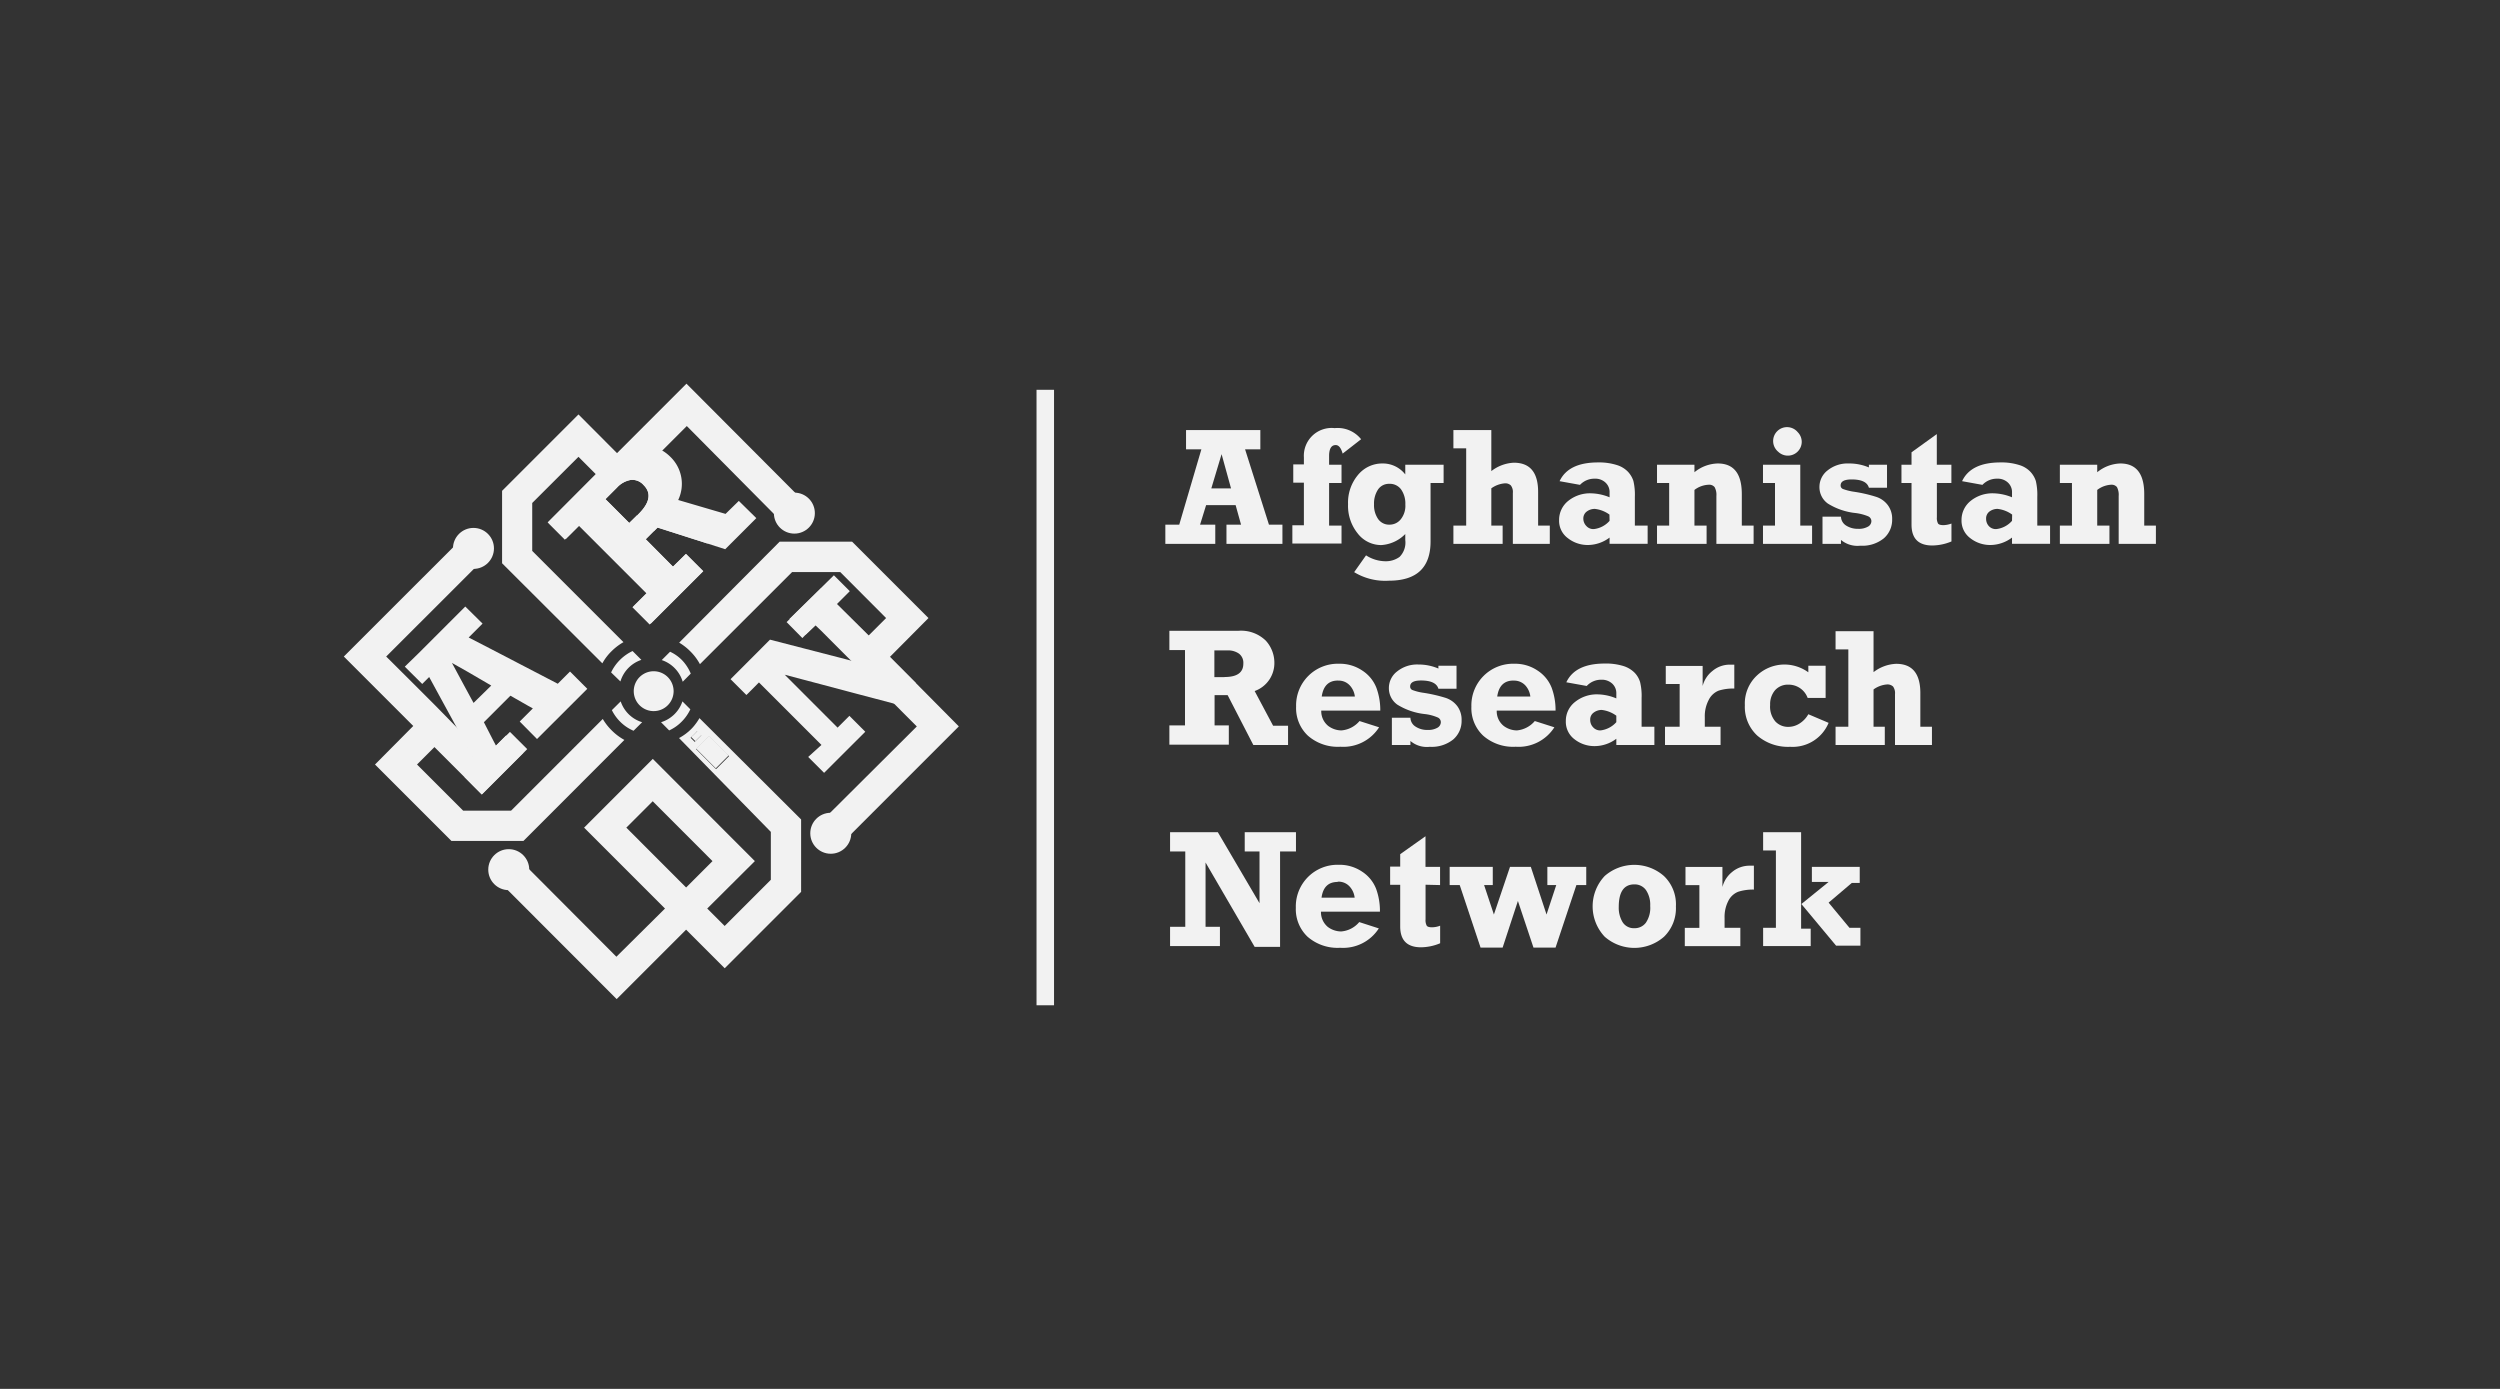 <svg id="Layer_1" data-name="Layer 1" xmlns="http://www.w3.org/2000/svg" viewBox="0 0 360 200"><rect x="0" y="0" width="360" height="200" fill="#333333" stroke="none"/><defs><style>.cls-1{fill:#f2f2f2;}</style></defs><path class="cls-1" d="M182.73,75.55,179.29,64.7h2.2V61.93h-10.7V64.7H173l-3.19,10.85h-2v2.77H175V75.55h-2.19l.87-2.81h4.25l.78,2.81h-2.1v2.77h8.06V75.55Zm-8.3-5.22,1.48-4.93,1.36,4.93Z"/><path class="cls-1" d="M192.34,64.09c.44,0,.77.41,1,1.23L196,63.25a4.32,4.32,0,0,0-3.81-1.6,4,4,0,0,0-4.43,4.22v1h-1.53v2.63h1.53v6.14H186.1v2.63h7.08V75.69h-1.79V69.55h1.79V66.92h-1.79V65.67C191.39,64.62,191.71,64.09,192.34,64.09Z"/><path class="cls-1" d="M202.36,66.92v1.4a4.09,4.09,0,0,0-3.29-1.58,4.51,4.51,0,0,0-3.51,1.64,6.2,6.2,0,0,0-1.44,4.23,6.32,6.32,0,0,0,1.4,4.22,4.27,4.27,0,0,0,3.37,1.66,5.3,5.3,0,0,0,3.47-1.59v.87a2.92,2.92,0,0,1-.83,2.43,3.37,3.37,0,0,1-2.05.62,5.23,5.23,0,0,1-2.77-.85L195,82.39A8.58,8.58,0,0,0,200,83.62q6,0,6-5.65V69.55h1.88V66.92Zm-.66,7.87a2.05,2.05,0,0,1-1.62.76,1.92,1.92,0,0,1-1.63-.81,3.52,3.52,0,0,1-.59-2.12,3.66,3.66,0,0,1,.57-2.12,1.89,1.89,0,0,1,1.65-.83,2,2,0,0,1,1.68.81,3.55,3.55,0,0,1,.61,2.18A3.09,3.09,0,0,1,201.7,74.79Z"/><path class="cls-1" d="M221.49,75.69V70.84c0-2.8-1.16-4.21-3.5-4.21a5.71,5.71,0,0,0-3.24,1.21V61.93h-5.46v2.63h1.84V75.69h-1.84v2.63h7.09V75.69h-1.63V70.32a3.85,3.85,0,0,1,1.95-.72,1.14,1.14,0,0,1,.86.3,1.56,1.56,0,0,1,.29,1.1v7.32h5.32V75.69Z"/><path class="cls-1" d="M235.42,75.69V71.54a8.7,8.7,0,0,0-.21-2.28,3.52,3.52,0,0,0-.75-1.29,3.71,3.71,0,0,0-1.62-1,8.43,8.43,0,0,0-2.73-.38q-4.26,0-5.53,2.7l2.94.53a2.84,2.84,0,0,1,2.1-.89,2.14,2.14,0,0,1,1.57.56,1.86,1.86,0,0,1,.59,1.43v.69a7.44,7.44,0,0,0-2.62-.57,5,5,0,0,0-3.35,1.1,3.5,3.5,0,0,0-1.3,2.75,3.1,3.1,0,0,0,1.24,2.59,4.61,4.61,0,0,0,2.92,1,5.23,5.23,0,0,0,3.11-1.07v.9h5.48V75.69ZM231.78,75a3.56,3.56,0,0,1-2.28,1.19,1.36,1.36,0,0,1-1.06-.44A1.53,1.53,0,0,1,228,74.7a1.24,1.24,0,0,1,.52-1.06,1.92,1.92,0,0,1,1.13-.36,4.37,4.37,0,0,1,2.11.82Z"/><path class="cls-1" d="M250.82,75.69V71.15q0-4.41-3.46-4.41A5.5,5.5,0,0,0,244,68V66.92h-5.39v2.63h1.75v6.14h-1.75v2.63h7.14V75.69H244V70.55a3.61,3.61,0,0,1,2.07-.75,1,1,0,0,1,.83.34,2.28,2.28,0,0,1,.26,1.28v6.9h5.36V75.69Z"/><path class="cls-1" d="M258.88,62.24a2,2,0,1,0-2.82,2.81,2,2,0,0,0,3.39-1.4A2,2,0,0,0,258.88,62.24Zm.36,13.45V66.92h-5.37v2.63h1.73v6.14h-1.73v2.63h7.07V75.69Z"/><path class="cls-1" d="M271.86,72.76a3.39,3.39,0,0,0-1.68-1.21,20.29,20.29,0,0,0-3.15-.73,8,8,0,0,1-1.66-.41.54.54,0,0,1-.32-.5c0-.58.52-.87,1.58-.87,1.43,0,2.26.39,2.49,1.19h2.61V66.92h-2.61v.39a7.26,7.26,0,0,0-2.88-.57,4.59,4.59,0,0,0-3.07,1A3,3,0,0,0,262,70.1a2.89,2.89,0,0,0,1.22,2.42,9.41,9.41,0,0,0,4,1.36,7,7,0,0,1,1.8.47.77.77,0,0,1,.46.7.92.92,0,0,1-.5.79,2.62,2.62,0,0,1-1.4.31,3.09,3.09,0,0,1-1.74-.47,1.57,1.57,0,0,1-.74-1.28h-2.66v3.92h2.66v-.57a3.7,3.7,0,0,0,2.79.83,4.89,4.89,0,0,0,3.39-1.07,3.52,3.52,0,0,0,1.19-2.74A3.25,3.25,0,0,0,271.86,72.76Z"/><path class="cls-1" d="M281,69.55V66.92h-2.1V62.51l-3.64,2.62v1.79h-1.45v2.63h1.45v6c0,2,1,3,3,3a7.3,7.3,0,0,0,2.75-.58V75.39a3.54,3.54,0,0,1-1.14.23c-.41,0-.67-.07-.79-.23a1.66,1.66,0,0,1-.17-.9V69.55Z"/><path class="cls-1" d="M293.37,75.69V71.54a8.7,8.7,0,0,0-.21-2.28,3.52,3.52,0,0,0-.75-1.29,3.65,3.65,0,0,0-1.62-1,8.43,8.43,0,0,0-2.73-.38c-2.83,0-4.68.9-5.52,2.7l2.93.53a2.84,2.84,0,0,1,2.1-.89,2.14,2.14,0,0,1,1.57.56,1.86,1.86,0,0,1,.59,1.43v.69a7.44,7.44,0,0,0-2.62-.57,5,5,0,0,0-3.35,1.1,3.5,3.5,0,0,0-1.3,2.75,3.13,3.13,0,0,0,1.24,2.59,4.61,4.61,0,0,0,2.92,1,5.21,5.21,0,0,0,3.11-1.07v.9h5.48V75.69ZM289.73,75a3.54,3.54,0,0,1-2.28,1.19,1.36,1.36,0,0,1-1.06-.44A1.52,1.52,0,0,1,286,74.7a1.23,1.23,0,0,1,.51-1.06,1.92,1.92,0,0,1,1.13-.36,4.37,4.37,0,0,1,2.11.82Z"/><path class="cls-1" d="M308.77,75.69V71.15q0-4.41-3.45-4.41A5.52,5.52,0,0,0,302,68V66.92h-5.38v2.63h1.74v6.14h-1.74v2.63h7.14V75.69H302V70.55A3.61,3.61,0,0,1,304,69.8a1,1,0,0,1,.84.34,2.39,2.39,0,0,1,.25,1.28v6.9h5.36V75.69Z"/><path class="cls-1" d="M183.33,104.51l-2.66-5a4.27,4.27,0,0,0,2.84-4.08,4.72,4.72,0,0,0-1.24-3.18,5.08,5.08,0,0,0-4-1.41h-9.88v2.77h2.25v10.85h-2.25v2.77h8.56v-2.77h-2.05V100.1h1.88l3.7,7.18h5v-2.77Zm-7-7h-1.46V93.66h1.85a2.7,2.7,0,0,1,1.7.47,1.65,1.65,0,0,1,.62,1.42C179.05,96.84,178.15,97.49,176.34,97.49Z"/><path class="cls-1" d="M193.16,105.18a3.21,3.21,0,0,1-1.9-.65,2.73,2.73,0,0,1-1-2.2h8.5a9.27,9.27,0,0,0-.56-3.29,5.21,5.21,0,0,0-2-2.46,5.78,5.78,0,0,0-3.38-1,6,6,0,0,0-6.18,6.17,5.44,5.44,0,0,0,1.69,4.18,6.53,6.53,0,0,0,4.7,1.6,6.11,6.11,0,0,0,5.56-2.8l-2.82-.9A3.83,3.83,0,0,1,193.16,105.18Zm-.5-7.17a2.16,2.16,0,0,1,1.69.67,2.81,2.81,0,0,1,.75,1.62h-4.77C190.55,98.77,191.33,98,192.66,98Z"/><path class="cls-1" d="M209.87,101.71a3.45,3.45,0,0,0-1.68-1.21,21.41,21.41,0,0,0-3.16-.73,7.37,7.37,0,0,1-1.65-.41.53.53,0,0,1-.32-.5c0-.58.52-.87,1.57-.87,1.43,0,2.27.4,2.5,1.19h2.61V95.87h-2.61v.4a7.26,7.26,0,0,0-2.88-.58,4.6,4.6,0,0,0-3.07,1A3,3,0,0,0,200,99.05a2.88,2.88,0,0,0,1.22,2.42,9.41,9.41,0,0,0,4,1.36,6.55,6.55,0,0,1,1.8.48.74.74,0,0,1,.46.69.94.94,0,0,1-.5.8,2.64,2.64,0,0,1-1.4.31,3,3,0,0,1-1.74-.48,1.55,1.55,0,0,1-.74-1.28h-2.67v3.93h2.67v-.58a3.66,3.66,0,0,0,2.79.84,4.94,4.94,0,0,0,3.39-1.07,3.52,3.52,0,0,0,1.19-2.74A3.28,3.28,0,0,0,209.87,101.71Z"/><path class="cls-1" d="M218.43,105.18a3.21,3.21,0,0,1-1.9-.65,2.7,2.7,0,0,1-1-2.2H224a9.27,9.27,0,0,0-.56-3.29,5.21,5.21,0,0,0-2-2.46,5.76,5.76,0,0,0-3.38-1,6,6,0,0,0-6.18,6.17,5.44,5.44,0,0,0,1.69,4.18,6.53,6.53,0,0,0,4.7,1.6,6.11,6.11,0,0,0,5.56-2.8l-2.82-.9A3.83,3.83,0,0,1,218.43,105.18Zm-.5-7.17a2.2,2.2,0,0,1,1.7.67,2.86,2.86,0,0,1,.74,1.62H215.6C215.82,98.77,216.6,98,217.93,98Z"/><path class="cls-1" d="M236.39,104.65v-4.16a8.28,8.28,0,0,0-.22-2.28,3.36,3.36,0,0,0-.74-1.29,3.91,3.91,0,0,0-1.62-1,8.45,8.45,0,0,0-2.73-.37q-4.26,0-5.53,2.7l2.94.53a2.81,2.81,0,0,1,2.09-.9,2.21,2.21,0,0,1,1.58.56,1.86,1.86,0,0,1,.59,1.43v.7a7.26,7.26,0,0,0-2.63-.58,5,5,0,0,0-3.34,1.11,3.45,3.45,0,0,0-1.3,2.74,3.14,3.14,0,0,0,1.23,2.6,4.63,4.63,0,0,0,2.93,1,5.21,5.21,0,0,0,3.11-1.06v.9h5.48v-2.63Zm-3.64-.66a3.61,3.61,0,0,1-2.29,1.19,1.35,1.35,0,0,1-1.05-.45,1.5,1.5,0,0,1-.42-1.07,1.21,1.21,0,0,1,.52-1.06,1.93,1.93,0,0,1,1.13-.37,4.41,4.41,0,0,1,2.11.83Z"/><path class="cls-1" d="M246.05,100.8a2.75,2.75,0,0,1,1.44-1.35,7,7,0,0,1,2.25-.3V95.71l-.59,0a3.86,3.86,0,0,0-2.57.92,4,4,0,0,0-1.4,2.16v-2.9h-5.31V98.5h2v6.15h-2.11v2.63h8v-2.63h-2.27v-1.4A5,5,0,0,1,246.05,100.8Z"/><path class="cls-1" d="M260.4,102.85a3.74,3.74,0,0,1-1.24,1.32,3,3,0,0,1-1.65.5,2.5,2.5,0,0,1-1.85-.77,3.27,3.27,0,0,1-.76-2.39,3.09,3.09,0,0,1,.71-2.12,2.47,2.47,0,0,1,1.92-.8,2.91,2.91,0,0,1,2.77,1.91h2.59V95.87H260.4v.94A5.92,5.92,0,0,0,257,95.69a5.81,5.81,0,0,0-4,1.58,5.5,5.5,0,0,0-1.74,4.29,5.61,5.61,0,0,0,1.77,4.35,6.78,6.78,0,0,0,4.75,1.63,5.61,5.61,0,0,0,5.54-3.45Z"/><path class="cls-1" d="M276.53,104.65V99.8q0-4.22-3.5-4.21a5.71,5.71,0,0,0-3.24,1.2v-5.9h-5.47v2.62h1.84v11.14h-1.84v2.63h7.09v-2.63h-1.62V99.28a3.79,3.79,0,0,1,1.94-.72,1.16,1.16,0,0,1,.87.3,1.62,1.62,0,0,1,.28,1.1v7.32h5.32v-2.63Z"/><path class="cls-1" d="M179.24,119.84v2.77h2.13v7.45l-6-10.22h-6.88v2.77h2.19v10.85h-2.19v2.77h7.18v-2.77h-2.07V124.2l7.07,12.15h3.66V122.61h2.29v-2.77Z"/><path class="cls-1" d="M193.13,134.13a3.25,3.25,0,0,1-1.91-.64,2.76,2.76,0,0,1-1-2.21h8.49a9.31,9.31,0,0,0-.55-3.29,5.21,5.21,0,0,0-2-2.46,5.78,5.78,0,0,0-3.38-1,6,6,0,0,0-4.44,1.77,6,6,0,0,0-1.74,4.41,5.46,5.46,0,0,0,1.69,4.18,6.57,6.57,0,0,0,4.7,1.59,6.11,6.11,0,0,0,5.56-2.79l-2.82-.91A3.79,3.79,0,0,1,193.13,134.13Zm-.5-7.17a2.16,2.16,0,0,1,1.69.67,2.84,2.84,0,0,1,.75,1.63H190.3C190.52,127.72,191.3,127,192.63,127Z"/><path class="cls-1" d="M207.37,127.45v-2.62h-2.1v-4.41L201.63,123v1.79h-1.45v2.62h1.45v6c0,2,1,3,3,3a7.3,7.3,0,0,0,2.75-.58V133.3a3.3,3.3,0,0,1-1.15.23c-.41,0-.67-.07-.78-.23a1.66,1.66,0,0,1-.17-.9v-5Z"/><path class="cls-1" d="M222.82,124.83v2.62h1.28l-1.4,4.24-2.26-6.86h-3l-2.32,6.86-1.41-4.24h1.25v-2.62h-6.21v2.62h1.45l3,9h3.18l2.2-6.71,2.24,6.71H224l3-9h1.42v-2.62Z"/><path class="cls-1" d="M239.6,126.14a6.47,6.47,0,0,0-8.52,0,6.37,6.37,0,0,0,0,8.75,6.48,6.48,0,0,0,8.54,0,5.72,5.72,0,0,0,1.71-4.36A5.63,5.63,0,0,0,239.6,126.14ZM237,132.88a2,2,0,0,1-1.65.78,1.9,1.9,0,0,1-1.69-.86,4,4,0,0,1-.56-2.2c0-2.17.75-3.25,2.25-3.25a2,2,0,0,1,1.67.82,3.77,3.77,0,0,1,.61,2.28A3.82,3.82,0,0,1,237,132.88Z"/><path class="cls-1" d="M248.87,129.75a2.69,2.69,0,0,1,1.44-1.34,7,7,0,0,1,2.25-.31v-3.44H252a3.89,3.89,0,0,0-2.58.91,4.05,4.05,0,0,0-1.39,2.16v-2.89h-5.32v2.62h2v6.15h-2.1v2.63h8V133.6h-2.27v-1.4A5,5,0,0,1,248.87,129.75Z"/><path class="cls-1" d="M266.32,133.6l-3-3.62,3.34-2.84h1.14v-2.31h-6.89V127h2.41l-3.92,3.18,5,6h3.5V133.6Zm-12.43-13.76v2.63h1.84V133.6h-1.84v2.63h6.85v-2.5h-1.38V119.84Z"/><rect class="cls-1" x="149.26" y="56.13" width="2.52" height="88.63"/><path class="cls-1" d="M101.05,105.82l-.6-.59-.08.09h0v0l-.36.37c-.11.11-.23.23-.38.36h0l0,0-.1.08.6.6.48-.48Z"/><path class="cls-1" d="M104.75,108.57l-2.6-2.59a.05.05,0,0,0-.08,0l-.09.08-1.22,1.23-.52.51s0,0,0,0,0,0,0,0l2.83,2.84,0,0,0,0,1.83-1.83a.08.08,0,0,0,0,0,.05.05,0,0,0,0,0Z"/><polygon class="cls-1" points="96.36 81.05 93.66 83.75 85.05 75.14 87.75 72.44 90.61 75.31 91.72 74.2 94.06 76.55 92.96 77.65 96.36 81.05"/><path class="cls-1" d="M89.34,98.13,88,96.83A6.36,6.36,0,0,1,89.3,95a6.49,6.49,0,0,1,1.79-1.25l1.27,1.27A4.71,4.71,0,0,0,89.34,98.13Z"/><path class="cls-1" d="M92.47,104l-1.24,1.23a6.11,6.11,0,0,1-1.93-1.31,6.24,6.24,0,0,1-1.19-1.66L89.38,101A4.69,4.69,0,0,0,92.47,104Z"/><path class="cls-1" d="M97,99.49a.19.19,0,0,1,0,.08,2.87,2.87,0,1,1,0-.08Z"/><path class="cls-1" d="M98.27,101l1.14,1.14a6.32,6.32,0,0,1-1.26,1.79,6,6,0,0,1-1.79,1.25L95.19,104A4.7,4.7,0,0,0,98.27,101Z"/><path class="cls-1" d="M95.29,95.05l1.2-1.2A5.85,5.85,0,0,1,98.15,95,6.26,6.26,0,0,1,99.47,97l-1.16,1.17A4.71,4.71,0,0,0,95.29,95.05Z"/><path class="cls-1" d="M128.15,94.59,133.7,89l-11-11H112.27L97.8,92.54a8,8,0,0,1,1.6,1.25,7.74,7.74,0,0,1,1.39,1.85l13.27-13.26H121L127.6,89l-2.51,2.51L120.53,87l-2.29-2.28-4.52,4.42-.45.44,2.27,2.3.41-.42.23-.21,1.25-1.2h0l.8.76,3.8,3.81.56.55,2.49,2.5,3.72,3.71h0l3.22,3.23L119.58,117,118,118.6l3.07,3,17-17Z"/><circle class="cls-1" cx="119.63" cy="119.99" r="2.95"/><path class="cls-1" d="M88.05,105.14a8,8,0,0,1-1.25-1.61L73.59,116.74H66.7l-6.65-6.65,2.51-2.51,4.32,4.32,2.48,2.49h0l6-6h0l-2.48-2.49-2,2-.36-.68-1.13,1.13-3.66-3.66-.15-.14-3-3.06-2.37-2.37L57.7,96.62l-2.09-2.08L68.24,81.92h0l1.39-1.39-3-3.1-1.39,1.39h0L49.51,94.54l10,10L54,110.09l11,11H75.38l14.53-14.54A8,8,0,0,1,88.05,105.14Z"/><circle class="cls-1" cx="68.18" cy="78.97" r="2.95"/><path class="cls-1" d="M114.55,71h0L98.85,55.25l-10,10L83.3,59.68l-11,11V81.11L86.74,95.52a7.31,7.31,0,0,1,1.31-1.73,8.1,8.1,0,0,1,1.73-1.32L76.64,79.33v-6.9l6.66-6.65,2.5,2.51h0L79,75.14l2.48,2.48,1.93-1.92,9.73,9.73-1.93,1.92,2.48,2.48,7.59-7.58-2.48-2.48L96.91,81.6l-.55-.55-2.7,2.7-8.61-8.61,2.7-2.7-.57-.56,1.66-1.66a3.51,3.51,0,0,1,2-1.11,2.15,2.15,0,0,1,1.83.73c1.16,1.15.92,2.54-.7,4.16l-.2.21,2.34,2.34.58-.58,7.26,2.32-10-10,3.45-3.44,3.5-3.5L111.44,74h0l1.41,1.42,3.08-3Z"/><circle class="cls-1" cx="114.39" cy="73.89" r="2.95"/><path class="cls-1" d="M100.72,103.41a6.93,6.93,0,0,1-.58.87l0,0,0,0c-.09.12-.19.25-.29.36l0,0,0,0c-.11.14-.23.25-.34.37l-.37.34,0,0,0,0-.36.29a7.63,7.63,0,0,1-1,.64L111,119.79v6.9l-6.65,6.65-2.51-2.51L108.7,124,94,109.28l-9.89,9.9,11.65,11.65-7,6.94L76.21,125.18l-1.42-1.42-3.08,3L88.8,143.87l10-10,5.56,5.56,11-11V118Zm-1.13,2.69,0,0h0c.15-.13.27-.25.38-.36s.23-.23.35-.37l0,0h0a.36.36,0,0,1,.08-.09l.59.6-.47.47-.48.48-.6-.6Zm5.39,2.79-1.83,1.83h-.08l-2.83-2.84s0,0,0,0,0,0,0,0l.52-.51,1.22-1.23.09-.08a.05.05,0,0,1,.08,0l2.6,2.59.23.24a.05.05,0,0,1,0,0,.08.08,0,0,1,0,0ZM90.19,119.18l3.8-3.8h0L102.6,124l-3.8,3.8Z"/><circle class="cls-1" cx="73.26" cy="125.23" r="2.95"/><path class="cls-1" d="M77.33,106.42l7.24-7.23L82.08,96.7l-1.76,1.76-5.23-2.72-.46-.24-4-2.08L67.49,91.8l2-2L67,87.34l-6.77,6.77L58.29,96l2.51,2.49,1-1,1.67,3.07,2.26,4.14,3,5.4-1.29,1.29-.53.53h0l2.48,2.49h0l6-6,.53-.54-2.49-2.48-2,2-.36-.68L69.68,104l3.82-3.82,2.56,1.46.67.37-1.89,1.89Zm-9.14-5.2L66.3,97.73l-1.22-2.27,2.23,1.26,3.43,2Z"/><path class="cls-1" d="M106.39,72.13,104.48,74l-6.82-2a5.4,5.4,0,0,0-1.11-6.2,5.86,5.86,0,0,0-1.2-.93A6.15,6.15,0,0,0,92.59,64q-2.37-.16-4.87,2.34L85.8,68.29l-6.94,6.94,2.48,2.49.09-.1,1.93-1.92,9.73,9.73-1.93,1.92-.09.1,2.48,2.48.09-.1,7.59-7.58-2.48-2.48L96.91,81.6l-.55-.55L93,77.65l1.1-1.1.58-.58,7.26,2.32,2.49.8,4.48-4.48ZM90.61,75.31l-2.86-2.87-.57-.56,1.66-1.66a3.51,3.51,0,0,1,2-1.11,2.15,2.15,0,0,1,1.83.73c1.16,1.15.92,2.54-.7,4.16Z"/><path class="cls-1" d="M120.5,87l0,0,1.87-1.87-2.29-2.29-6.4,6.29h0L116,91.39l.18-.17,1.26-1.2.65-.61,6.15,6.15-1.64-.42-.88-.23h0l-6-1.55-4.84-1.25h0l-5.68,5.69,2.28,2.28.21-.2,1.6-1.61,9,9L116.38,109l2.29,2.29,5.93-5.92-2.29-2.29-1.7,1.7L113,97.16l5.15,1.36,4.82,1.28,5.88,1.55h0l1.8-1.8,1.21-1.22Z"/></svg>